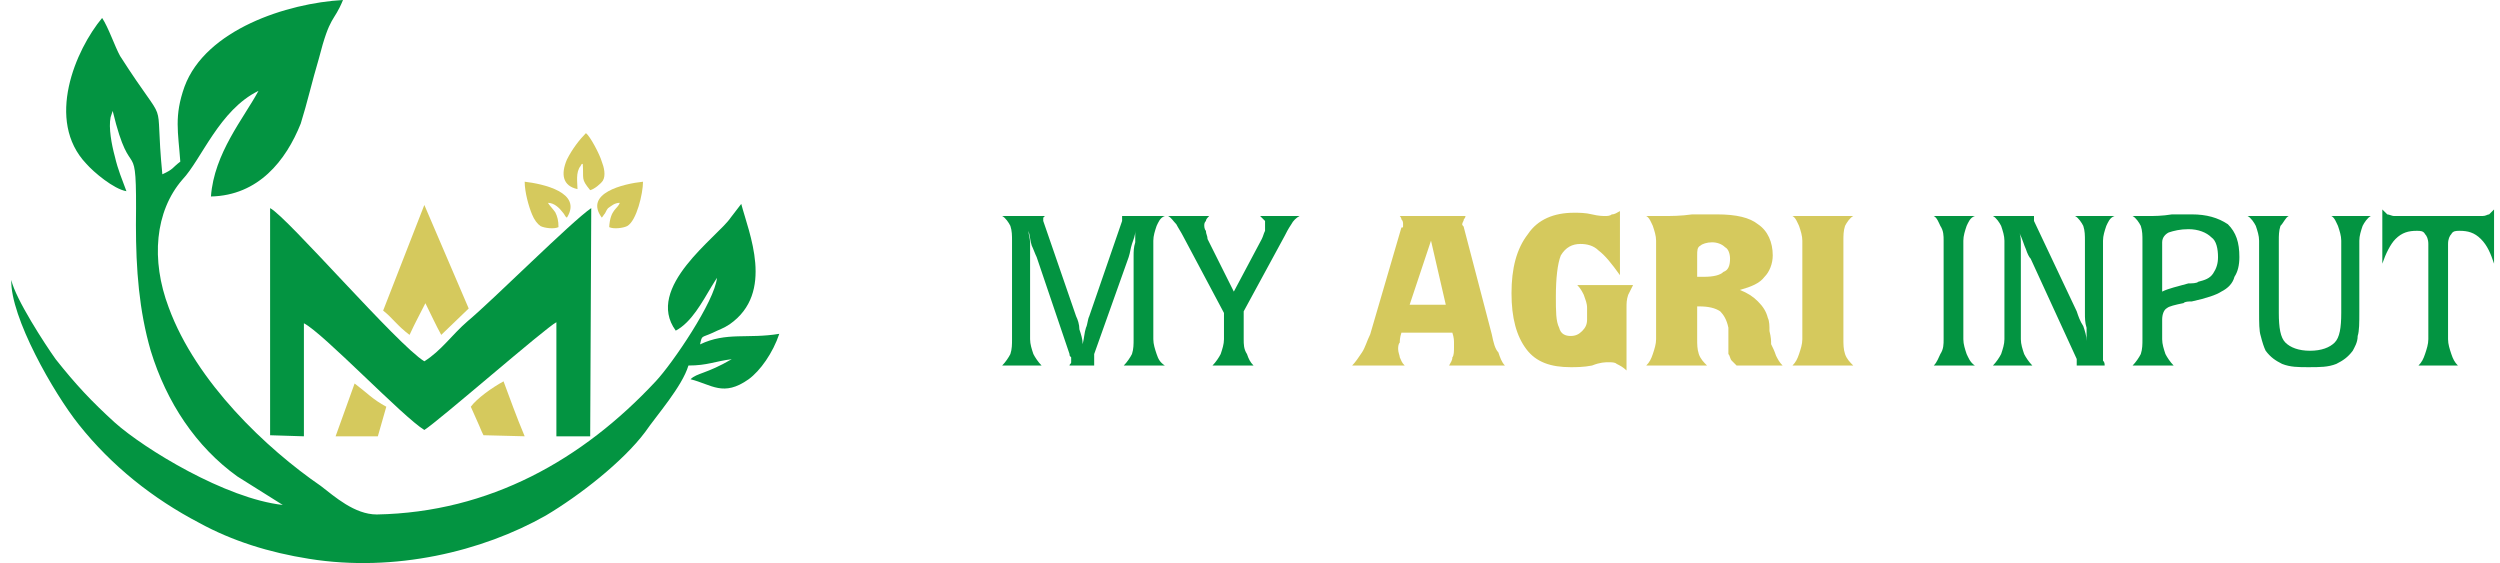 <svg width="222" height="50" viewBox="0 0 222 50" fill="none" xmlns="http://www.w3.org/2000/svg">
<g clip-path="url(#clip0_556_7260)">
<path fill-rule="evenodd" clip-rule="evenodd" d="M23.985 38.65L26.987 38.744V28.707C28.676 29.551 35.805 37.056 37.681 38.181C38.901 37.431 48.469 29.082 49.407 28.613V38.744H52.409L52.503 18.481C50.815 19.607 43.779 26.643 41.528 28.519C40.12 29.738 39.182 31.146 37.681 32.084C35.336 30.677 25.486 19.232 23.985 18.481V38.65Z" fill="#039441"/>
<path fill-rule="evenodd" clip-rule="evenodd" d="M34.023 27.581C34.867 28.238 35.242 28.894 36.368 29.739C36.931 28.519 37.118 28.238 37.775 26.924C38.244 27.863 38.713 28.894 39.182 29.739L41.621 27.393L37.681 18.2L34.023 27.581Z" fill="#D5C95D"/>
<path fill-rule="evenodd" clip-rule="evenodd" d="M41.807 36.116L42.557 37.804C42.651 37.992 42.651 38.086 42.932 38.648L46.591 38.742C45.84 36.96 45.278 35.365 44.715 33.864C43.683 34.427 42.37 35.365 41.807 36.116Z" fill="#D5C95D"/>
<path fill-rule="evenodd" clip-rule="evenodd" d="M29.801 38.744H32.427H33.553L34.304 36.117C33.084 35.461 32.615 34.898 31.489 34.054L29.801 38.744Z" fill="#D5C95D"/>
<path fill-rule="evenodd" clip-rule="evenodd" d="M51.282 16.793C51.282 16.23 51.095 15.292 51.564 14.729C51.657 14.542 51.564 14.636 51.751 14.542C51.845 15.949 51.564 15.855 52.408 16.887C52.783 16.793 53.346 16.324 53.534 16.043C53.815 15.574 53.627 14.823 53.44 14.354C53.252 13.697 52.408 12.103 52.033 11.821C51.47 12.384 50.813 13.228 50.344 14.166C49.781 15.48 49.969 16.512 51.282 16.793Z" fill="#D5C95D"/>
<path fill-rule="evenodd" clip-rule="evenodd" d="M53.44 19.325C53.534 19.231 53.628 19.044 53.722 18.95C53.816 18.762 53.91 18.575 54.003 18.481C54.285 18.293 54.566 18.012 55.035 18.012C54.847 18.575 54.191 18.575 54.097 20.169C54.472 20.357 55.317 20.263 55.692 20.076C56.536 19.607 57.099 17.168 57.099 16.136C55.317 16.323 51.846 17.168 53.44 19.325Z" fill="#D5C95D"/>
<path fill-rule="evenodd" clip-rule="evenodd" d="M49.594 20.169C49.594 19.607 49.5 19.231 49.312 18.856C49.125 18.575 48.749 18.2 48.656 18.012C49.218 18.012 49.688 18.481 49.969 18.856C50.157 19.044 50.157 19.231 50.344 19.325C51.751 17.074 48.187 16.323 46.592 16.136C46.592 17.074 46.967 18.387 47.248 19.044C47.436 19.513 47.718 19.888 47.999 20.076C48.374 20.263 49.218 20.357 49.594 20.169Z" fill="#D5C95D"/>
<path fill-rule="evenodd" clip-rule="evenodd" d="M16.011 14.353C15.261 14.916 15.448 15.009 14.416 15.478C13.666 7.786 15.167 12.008 10.664 4.972C10.195 4.128 9.632 2.439 9.069 1.595C6.724 4.409 4.004 10.694 7.662 14.54C8.319 15.291 10.101 16.792 11.227 16.979C10.852 15.947 10.476 15.103 10.195 13.884C9.914 12.852 9.632 11.351 9.82 10.413C10.007 9.85 9.914 10.131 10.007 9.85C11.696 16.886 12.165 11.257 12.071 19.981C12.071 23.921 12.352 27.58 13.384 31.145C14.792 35.741 17.418 39.681 21.077 42.308L25.11 44.84C20.045 44.278 12.822 39.869 10.195 37.523C8.131 35.647 6.724 34.146 4.942 31.895C4.004 30.582 1.377 26.548 1.002 24.859C0.908 28.143 4.754 34.897 7.005 37.711C9.914 41.37 13.572 44.278 17.7 46.435C20.608 48.03 23.891 49.062 27.456 49.625C35.054 50.844 42.84 48.968 48.469 45.779C51.471 43.996 55.317 40.994 57.287 38.368C58.319 36.867 60.57 34.334 61.133 32.458C62.822 32.458 63.478 32.083 64.979 31.895C62.728 33.208 61.883 33.114 61.321 33.677C63.197 34.146 64.229 35.272 66.48 33.677C67.512 32.927 68.638 31.332 69.201 29.643C66.386 30.113 64.51 29.456 62.165 30.582C62.352 29.737 62.259 30.019 63.291 29.55C63.853 29.268 64.229 29.174 64.791 28.799C68.825 25.985 66.48 20.638 65.823 18.105L64.885 19.325C63.76 21.013 57.193 25.516 60.007 29.362C61.414 28.612 62.352 26.829 63.197 25.422L63.666 24.672C63.478 26.735 59.726 32.27 58.225 33.865C51.752 40.807 43.497 45.497 33.459 45.685C31.489 45.685 29.707 44.09 28.488 43.152C23.703 39.869 17.418 33.959 14.979 27.298C13.384 23.077 13.76 18.762 16.199 15.947C17.887 14.165 19.482 9.756 22.953 8.068C21.64 10.507 19.013 13.602 18.732 17.448C22.953 17.355 25.392 14.259 26.705 10.976C27.268 9.193 27.737 7.129 28.3 5.253C29.332 1.22 29.613 2.064 30.458 0C25.486 0.281 18.262 2.627 16.386 7.692C15.448 10.319 15.823 11.726 16.011 14.353Z" fill="#039441"/>
<path d="M99.789 32.46C100.081 32.169 100.373 31.731 100.519 31.439C100.664 31.001 100.664 30.564 100.664 30.126V22.685C100.664 22.393 100.664 21.955 100.81 21.518C100.81 21.226 100.81 20.934 100.81 20.496C100.81 20.934 100.664 21.226 100.519 21.664C100.373 22.101 100.373 22.393 100.227 22.831L97.163 31.439C97.163 31.585 97.163 31.585 97.163 31.731C97.163 31.731 97.163 31.877 97.163 32.023C97.163 32.169 97.163 32.169 97.163 32.169C97.163 32.315 97.163 32.315 97.163 32.46H94.974C94.974 32.315 95.12 32.315 95.12 32.169C95.12 32.169 95.12 32.169 95.12 32.023C95.12 31.877 95.12 31.731 95.12 31.731C94.974 31.585 94.974 31.585 94.974 31.439L92.056 22.831C91.91 22.539 91.764 22.101 91.618 21.809C91.472 21.372 91.472 20.934 91.327 20.496C91.327 20.788 91.472 21.226 91.472 21.518C91.472 21.955 91.472 22.247 91.472 22.685V30.126C91.472 30.564 91.618 31.001 91.764 31.439C91.91 31.731 92.202 32.169 92.494 32.46H88.992C89.284 32.169 89.576 31.731 89.722 31.439C89.868 31.001 89.868 30.564 89.868 30.126V21.372C89.868 20.934 89.868 20.496 89.722 20.059C89.576 19.767 89.284 19.329 88.992 19.183H92.786L92.64 19.329V19.475C92.64 19.621 92.64 19.621 92.64 19.621L95.558 28.083C95.704 28.375 95.85 28.813 95.85 29.25C95.996 29.688 96.141 30.126 96.141 30.564C96.287 29.98 96.287 29.542 96.433 29.105C96.579 28.813 96.579 28.375 96.725 28.083L99.643 19.621V19.475C99.643 19.475 99.643 19.329 99.643 19.183C99.497 19.183 99.497 19.183 99.497 19.183H103.437C102.999 19.329 102.853 19.767 102.707 20.059C102.561 20.496 102.415 20.934 102.415 21.372V30.126C102.415 30.564 102.561 31.001 102.707 31.439C102.853 31.877 102.999 32.169 103.437 32.46H99.789ZM112.045 21.226C112.191 20.934 112.191 20.788 112.337 20.496C112.337 20.35 112.337 20.059 112.337 20.059C112.337 19.913 112.337 19.767 112.337 19.621C112.191 19.475 112.045 19.329 111.899 19.183H115.401C115.109 19.329 114.817 19.621 114.671 19.913C114.379 20.35 114.233 20.642 114.087 20.934L110.44 27.646V30.126C110.44 30.564 110.44 31.001 110.732 31.439C110.878 31.877 111.024 32.169 111.315 32.46H107.668C107.96 32.169 108.251 31.731 108.397 31.439C108.543 31.001 108.689 30.564 108.689 30.126V27.791L105.041 20.934C104.896 20.642 104.604 20.204 104.458 19.913C104.166 19.621 104.02 19.329 103.728 19.183H107.376C107.23 19.329 107.084 19.475 107.084 19.621C106.938 19.767 106.938 19.913 106.938 20.059C106.938 20.059 106.938 20.35 107.084 20.496C107.084 20.788 107.23 20.934 107.23 21.226L109.564 25.895L112.045 21.226ZM175.367 19.183C174.929 19.329 174.783 19.767 174.637 20.059C174.491 20.496 174.345 20.934 174.345 21.372V30.126C174.345 30.564 174.491 31.001 174.637 31.439C174.783 31.731 174.929 32.169 175.367 32.46H171.719C172.011 32.169 172.157 31.731 172.303 31.439C172.594 31.001 172.594 30.564 172.594 30.126V21.372C172.594 20.934 172.594 20.496 172.303 20.059C172.157 19.767 172.011 19.329 171.719 19.183H175.367ZM180.765 19.183C180.765 19.183 180.765 19.183 180.619 19.183C180.619 19.329 180.619 19.475 180.619 19.475V19.621L184.413 27.646C184.558 28.083 184.704 28.521 184.996 28.959C185.142 29.396 185.288 29.834 185.288 30.272C185.288 29.98 185.288 29.542 185.288 29.105C185.142 28.667 185.142 28.229 185.142 27.791V21.372C185.142 20.934 185.142 20.496 184.996 20.059C184.85 19.767 184.558 19.329 184.267 19.183H187.768C187.331 19.329 187.185 19.767 187.039 20.059C186.893 20.496 186.747 20.934 186.747 21.372V31.439C186.747 31.731 186.747 31.877 186.747 32.023C186.893 32.169 186.893 32.315 186.893 32.46H184.413C184.413 32.46 184.413 32.46 184.413 32.315C184.413 32.169 184.413 32.169 184.413 32.023V31.877L180.327 22.977C180.181 22.831 180.035 22.539 179.89 22.101C179.744 21.809 179.598 21.226 179.306 20.642C179.452 20.934 179.452 21.372 179.452 21.664C179.452 22.101 179.452 22.539 179.452 22.831V30.126C179.452 30.564 179.598 31.001 179.744 31.439C179.89 31.731 180.181 32.169 180.473 32.46H176.972C177.263 32.169 177.555 31.731 177.701 31.439C177.847 31.001 177.993 30.564 177.993 30.126V21.372C177.993 20.934 177.847 20.496 177.701 20.059C177.555 19.767 177.263 19.329 176.972 19.183H180.765ZM189.373 32.46C189.665 32.169 189.957 31.731 190.103 31.439C190.249 31.001 190.249 30.564 190.249 30.126V21.372C190.249 20.934 190.249 20.496 190.103 20.059C189.957 19.767 189.665 19.329 189.373 19.183C189.665 19.183 189.957 19.183 190.103 19.183C190.395 19.183 190.54 19.183 190.686 19.183C191.27 19.183 192 19.183 192.875 19.037C193.75 19.037 194.334 19.037 194.626 19.037C195.939 19.037 196.96 19.329 197.836 19.913C198.565 20.642 198.857 21.518 198.857 22.831C198.857 23.56 198.711 24.144 198.419 24.582C198.273 25.165 197.836 25.603 197.252 25.895C196.814 26.187 195.939 26.478 194.626 26.77C194.334 26.77 194.042 26.77 193.896 26.916C193.167 27.062 192.583 27.208 192.437 27.354C192.145 27.5 192 27.937 192 28.375V30.126C192 30.564 192.145 31.001 192.291 31.439C192.437 31.731 192.729 32.169 193.021 32.46H189.373ZM192 21.518V25.895C192.583 25.603 193.313 25.457 194.334 25.165C194.626 25.165 195.063 25.165 195.209 25.019C195.793 24.873 196.231 24.727 196.523 24.29C196.814 23.852 196.96 23.414 196.96 22.831C196.96 22.101 196.814 21.372 196.377 21.08C195.939 20.642 195.209 20.35 194.334 20.35C193.604 20.35 193.021 20.496 192.583 20.642C192.291 20.788 192 21.08 192 21.518ZM200.608 21.372C200.608 20.934 200.462 20.496 200.316 20.059C200.17 19.767 199.878 19.329 199.586 19.183H203.234C202.942 19.329 202.796 19.767 202.505 20.059C202.359 20.496 202.359 20.934 202.359 21.372V27.791C202.359 29.105 202.505 29.98 202.942 30.418C203.38 30.855 204.109 31.147 205.131 31.147C206.152 31.147 206.882 30.855 207.319 30.418C207.757 29.98 207.903 29.105 207.903 27.791V21.372C207.903 20.934 207.757 20.496 207.611 20.059C207.465 19.767 207.319 19.329 207.028 19.183H210.529C210.237 19.329 209.946 19.767 209.8 20.059C209.654 20.496 209.508 20.934 209.508 21.372V27.646C209.508 28.667 209.508 29.396 209.362 29.834C209.362 30.418 209.07 30.855 208.924 31.147C208.487 31.731 208.049 32.023 207.465 32.315C206.736 32.606 206.006 32.606 204.985 32.606C204.109 32.606 203.38 32.606 202.65 32.315C202.067 32.023 201.629 31.731 201.191 31.147C201.045 30.855 200.9 30.418 200.754 29.834C200.608 29.396 200.608 28.667 200.608 27.646V21.372ZM217.387 30.126C217.387 30.564 217.532 31.001 217.678 31.439C217.824 31.877 217.97 32.169 218.262 32.46H214.76C215.052 32.169 215.198 31.877 215.344 31.439C215.49 31.001 215.636 30.564 215.636 30.126V21.664C215.636 21.226 215.49 20.934 215.344 20.788C215.198 20.496 214.906 20.496 214.614 20.496C213.885 20.496 213.301 20.642 212.718 21.226C212.28 21.664 211.842 22.539 211.55 23.414V18.6C211.696 18.745 211.842 18.891 211.988 19.037C212.134 19.037 212.426 19.183 212.572 19.183H220.451C220.742 19.183 220.888 19.037 221.034 19.037C221.18 18.891 221.326 18.745 221.472 18.6V23.414C221.18 22.539 220.888 21.809 220.305 21.226C219.721 20.642 219.137 20.496 218.408 20.496C218.116 20.496 217.824 20.496 217.678 20.788C217.532 20.934 217.387 21.226 217.387 21.664V30.126Z" fill="#039441"/>
<path d="M125.176 27.062C125.468 27.062 125.76 27.062 126.051 27.062C126.343 27.062 126.635 27.062 126.927 27.062C127.219 27.062 127.364 27.062 127.656 27.062C127.948 27.062 128.24 27.062 128.386 27.062L127.073 21.371L125.176 27.062ZM124.446 29.542C124.301 29.98 124.301 30.271 124.301 30.417C124.155 30.563 124.155 30.855 124.155 31.001C124.155 31.293 124.301 31.585 124.301 31.73C124.446 32.022 124.446 32.168 124.738 32.46H120.069C120.361 32.168 120.653 31.73 120.945 31.293C121.237 30.855 121.382 30.271 121.674 29.688L124.446 20.204C124.592 20.204 124.592 20.204 124.592 20.058C124.592 20.058 124.592 20.058 124.592 19.912C124.592 19.766 124.592 19.62 124.446 19.475C124.446 19.329 124.301 19.183 124.301 19.183H130.137C130.137 19.329 129.991 19.475 129.991 19.475C129.991 19.62 129.845 19.766 129.845 19.912C129.845 20.058 129.991 20.058 129.991 20.204L132.471 29.688C132.617 30.417 132.763 31.001 133.055 31.293C133.201 31.73 133.346 32.168 133.638 32.46H128.678C128.824 32.168 128.969 32.022 128.969 31.73C129.115 31.585 129.115 31.147 129.115 30.855C129.115 30.709 129.115 30.563 129.115 30.417C129.115 30.271 129.115 29.98 128.969 29.542C128.678 29.542 128.386 29.542 127.948 29.542C127.51 29.542 127.219 29.542 126.781 29.542C126.343 29.542 125.905 29.542 125.468 29.542C125.176 29.542 124.738 29.542 124.446 29.542ZM143.851 24.435C143.122 23.414 142.538 22.684 141.955 22.247C141.517 21.809 140.933 21.663 140.35 21.663C139.62 21.663 139.037 21.955 138.599 22.684C138.307 23.414 138.161 24.727 138.161 26.332C138.161 27.645 138.161 28.521 138.453 29.104C138.599 29.688 139.037 29.834 139.474 29.834C139.912 29.834 140.204 29.688 140.496 29.396C140.788 29.104 140.933 28.812 140.933 28.375V27.353C140.933 26.916 140.788 26.624 140.642 26.186C140.496 25.894 140.35 25.602 140.058 25.311H145.019C144.873 25.602 144.727 25.894 144.581 26.186C144.435 26.624 144.435 26.916 144.435 27.353V32.898C144.143 32.606 143.851 32.46 143.56 32.314C143.414 32.168 143.122 32.168 142.83 32.168C142.538 32.168 142.101 32.168 141.371 32.46C140.642 32.606 139.912 32.606 139.474 32.606C137.724 32.606 136.41 32.168 135.535 31.001C134.66 29.834 134.222 28.229 134.222 26.04C134.222 23.852 134.66 22.101 135.681 20.788C136.556 19.475 138.015 18.891 139.766 18.891C140.204 18.891 140.788 18.891 141.371 19.037C141.955 19.183 142.392 19.183 142.538 19.183C142.684 19.183 142.976 19.183 143.122 19.037C143.414 19.037 143.56 18.891 143.851 18.745V24.435ZM146.186 32.46C146.478 32.168 146.624 31.876 146.77 31.439C146.915 31.001 147.061 30.563 147.061 30.125V21.371C147.061 20.934 146.915 20.496 146.77 20.058C146.624 19.766 146.478 19.329 146.186 19.183C146.332 19.183 146.478 19.183 146.77 19.183C146.915 19.183 147.353 19.183 147.645 19.183C148.374 19.183 149.25 19.183 150.271 19.037C151.293 19.037 152.168 19.037 152.46 19.037C154.211 19.037 155.378 19.329 156.107 19.912C156.983 20.496 157.42 21.517 157.42 22.684C157.42 23.414 157.129 24.143 156.691 24.581C156.253 25.165 155.524 25.457 154.502 25.748C155.232 26.04 155.67 26.332 156.107 26.77C156.545 27.207 156.837 27.645 156.983 28.229C157.129 28.521 157.129 28.958 157.129 29.396C157.275 29.98 157.275 30.271 157.275 30.563C157.42 30.855 157.566 31.147 157.712 31.585C157.858 31.876 158.004 32.168 158.296 32.46H154.211C154.065 32.314 153.919 32.168 153.773 32.022C153.627 31.876 153.627 31.585 153.481 31.439C153.481 31.293 153.481 31.147 153.481 31.001C153.481 31.001 153.481 30.855 153.481 30.709C153.481 30.709 153.481 30.563 153.481 30.417C153.481 30.271 153.481 30.125 153.481 29.98C153.481 29.834 153.481 29.688 153.481 29.542C153.481 29.396 153.481 29.25 153.481 29.104C153.335 28.375 153.043 27.937 152.752 27.645C152.314 27.353 151.73 27.207 150.855 27.207H150.709V30.125C150.709 30.563 150.709 31.001 150.855 31.439C151.001 31.876 151.293 32.168 151.584 32.46H146.186ZM150.709 24.581H150.855C151.001 24.581 151.147 24.581 151.293 24.581C152.168 24.581 152.752 24.435 153.043 24.143C153.481 23.998 153.627 23.56 153.627 22.976C153.627 22.539 153.481 22.101 153.189 21.955C152.897 21.663 152.46 21.517 152.022 21.517C151.584 21.517 151.147 21.663 151.001 21.809C150.709 21.955 150.709 22.247 150.709 22.684V24.581ZM164.57 19.183C164.278 19.329 163.986 19.766 163.84 20.058C163.694 20.496 163.694 20.934 163.694 21.371V30.125C163.694 30.563 163.694 31.001 163.84 31.439C163.986 31.876 164.278 32.168 164.57 32.46H159.171C159.463 32.168 159.609 31.876 159.755 31.439C159.901 31.001 160.047 30.563 160.047 30.125V21.371C160.047 20.934 159.901 20.496 159.755 20.058C159.609 19.766 159.463 19.329 159.171 19.183H164.57Z" fill="#D5C95D"/>
</g>
<defs>
<clipPath id="clip0_556_7260">
<rect width="222" height="50" fill="white"/>
</clipPath>
</defs>
</svg>
